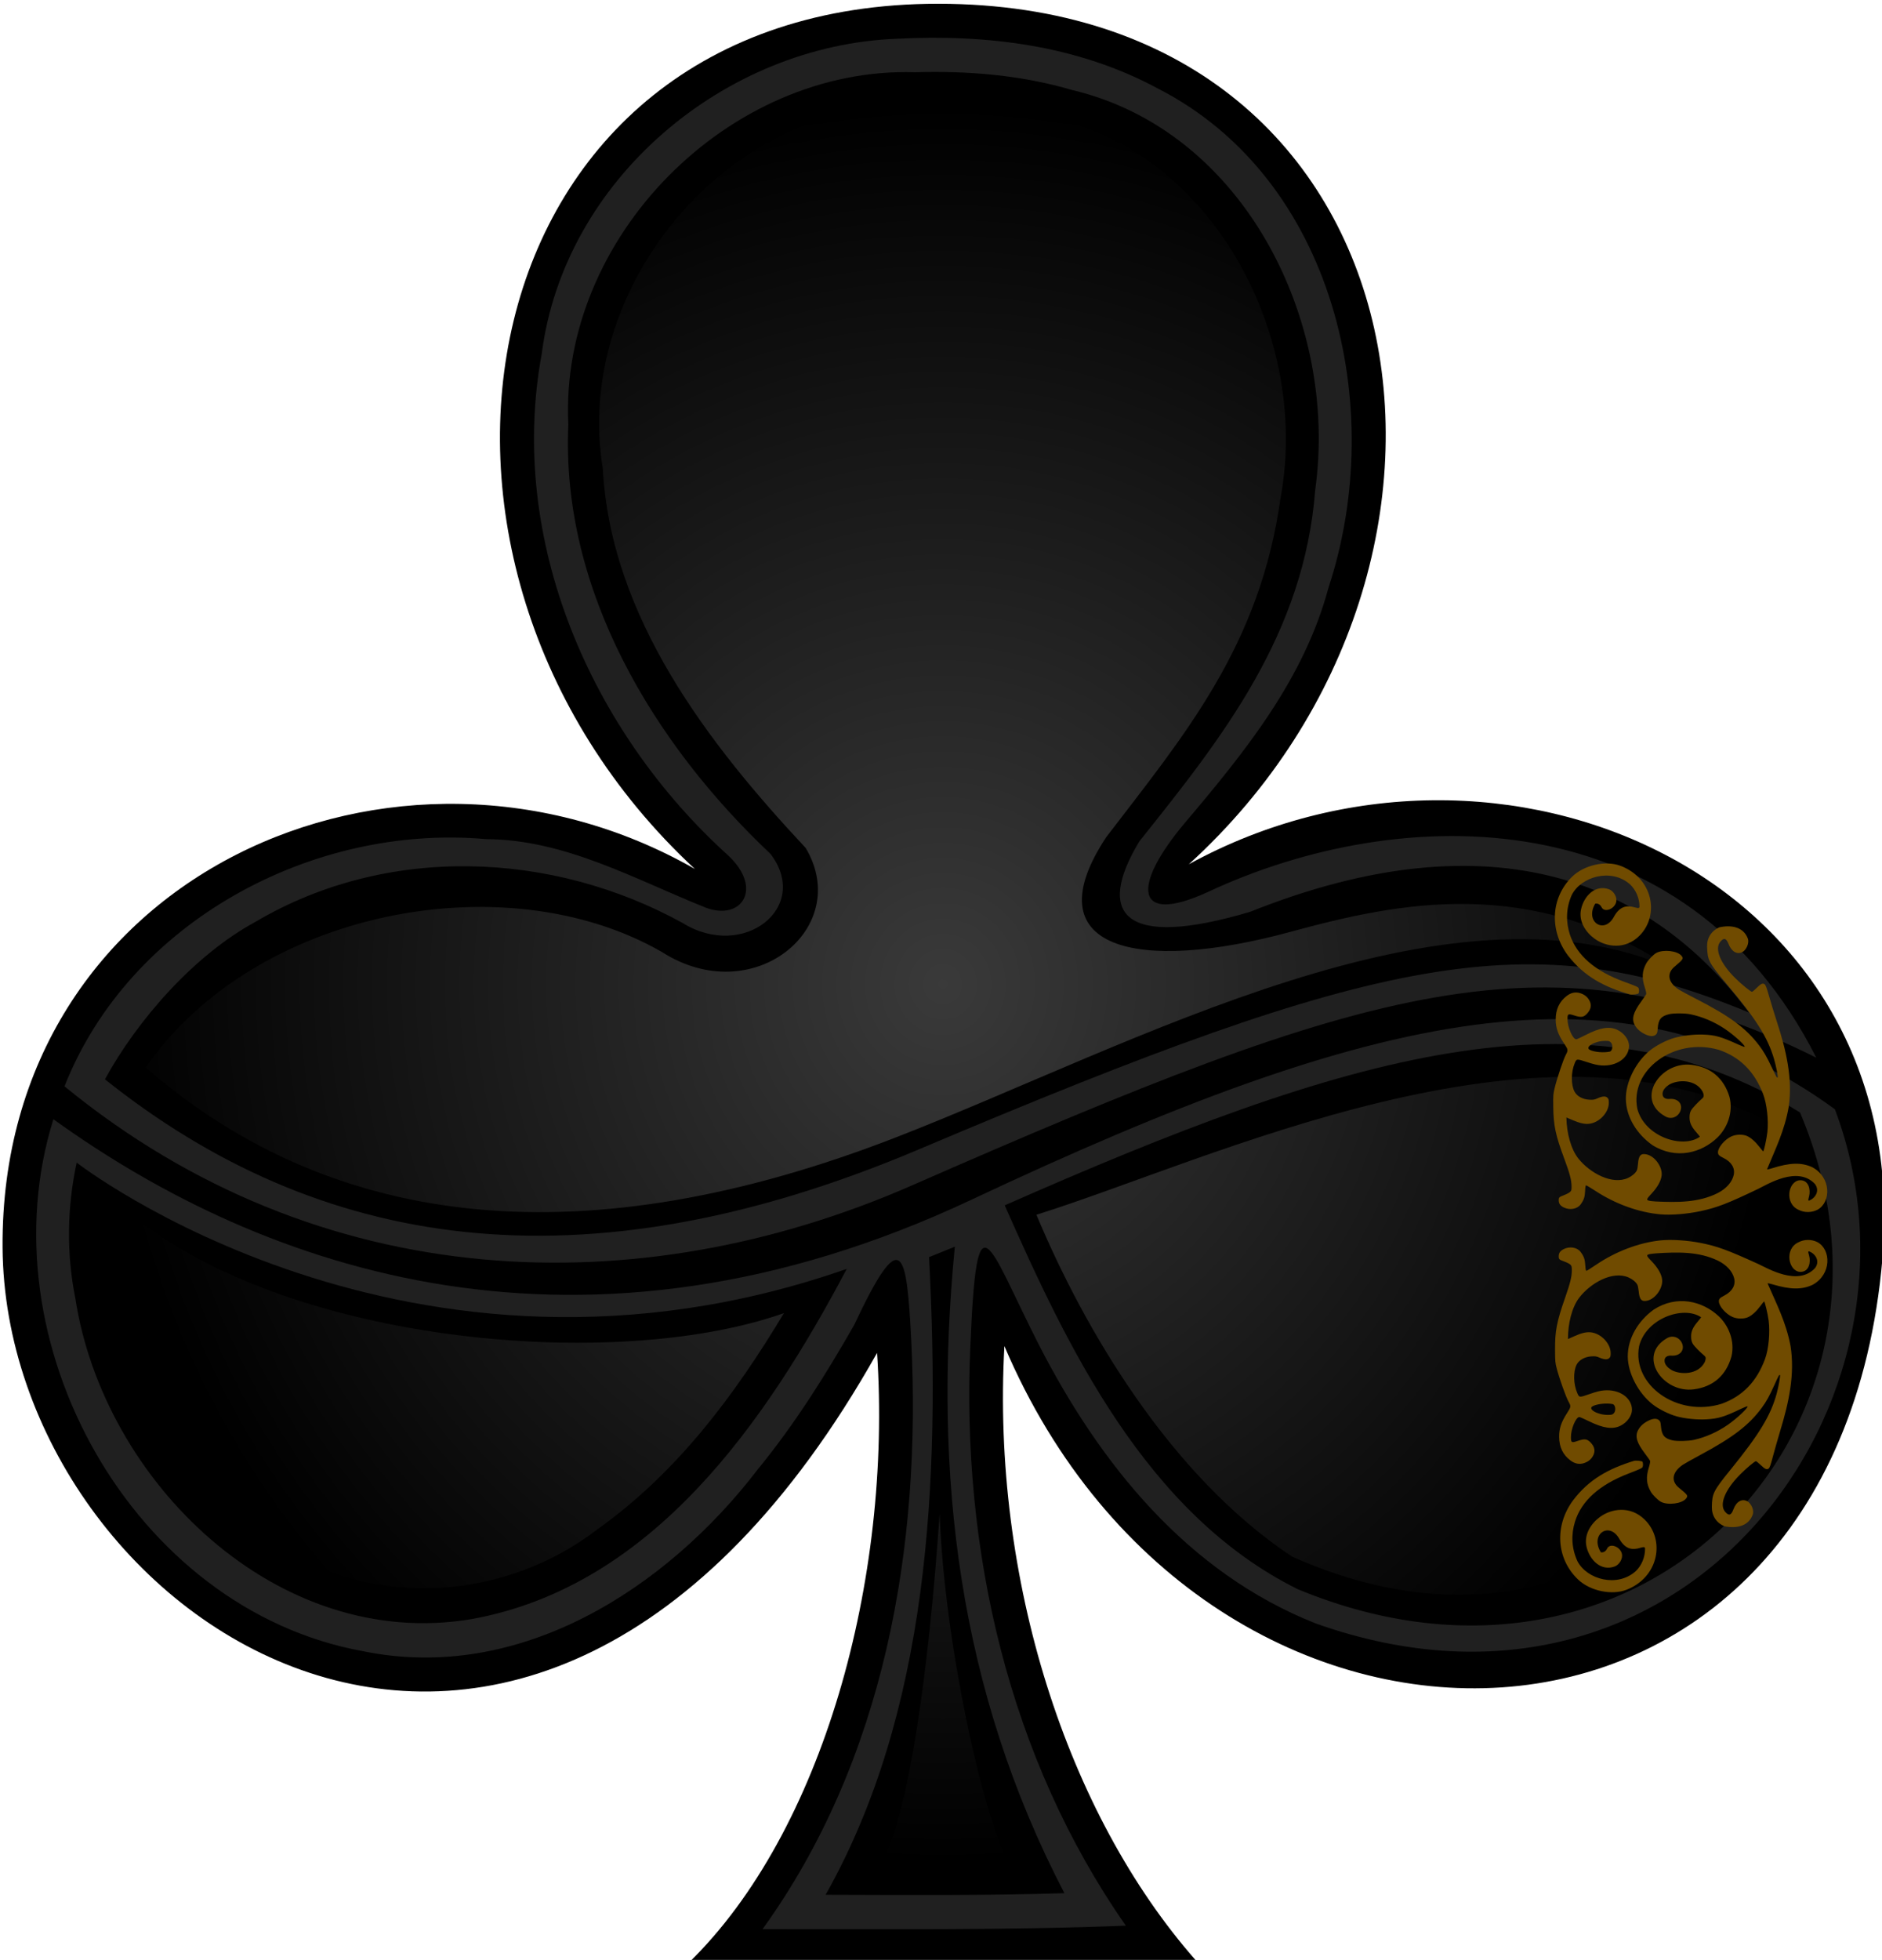 <?xml version="1.0" encoding="UTF-8"?>
<svg version="1.1" viewBox="0 0 287.76 299.6" xmlns="http://www.w3.org/2000/svg">
 <defs>
  <radialGradient id="b" cx="-973.59" cy="224.43" r="98.376" gradientTransform="matrix(1 0 0 1.046 728.65 -55.868)" gradientUnits="userSpaceOnUse">
   <stop stop-color="#eee" offset="0"/>
   <stop stop-color="#eee" stop-opacity="0" offset="1"/>
  </radialGradient>
  <filter id="a" color-interpolation-filters="sRGB">
   <feGaussianBlur in="SourceGraphic" result="result0" stdDeviation="6"/>
   <feDiffuseLighting lighting-color="#ffffff" result="result5" surfaceScale="4">
    <feDistantLight azimuth="235" elevation="45"/>
   </feDiffuseLighting>
   <feComposite in="result5" in2="SourceGraphic" k1="1.4" operator="arithmetic" result="fbSourceGraphic"/>
   <feGaussianBlur in="fbSourceGraphic" result="result0" stdDeviation="6"/>
   <feSpecularLighting lighting-color="#ffffff" in="result0" result="result1" specularExponent="25" surfaceScale="4">
    <feDistantLight azimuth="235" elevation="45"/>
   </feSpecularLighting>
   <feComposite in="fbSourceGraphic" in2="result1" k2="1" k3="1" operator="arithmetic" result="result4"/>
   <feComposite in="result4" in2="SourceGraphic" operator="in" result="result2"/>
  </filter>
 </defs>
 <g transform="translate(-270.17 -381.78)">
  <g transform="matrix(2.877 .042 -.042 2.877 -1343.1 -758.09)">
   <g transform="matrix(.954 0 0 .954 -340.15 512.48)">
    <g transform="matrix(.475 -.008 .008 .475 1118.5 -163.44)">
     <path d="m-274.98 293.51c15.759-15.296 23.939-44.848 22.235-71.434-41.117 72.748-102.31 31.074-102.51-12.585-0.2-43.647 46.398-64.228 81.274-44.192-38.971-36.327-26.868-101.5 28.741-101.36 57.54 0.15 68.295 65.515 29.176 100.94 36.516-19.921 85.159 1.715 81.23 46.353-5.683 64.57-79.329 65.984-102.98 10.079-1.571 27.216 7.168 54.835 22.323 72.104-21.079 0.057-41.966 0.414-59.493 0.093z"/>
     <path d="m-142.54 187.72c-15.334-30.494-48.552-30.181-71.347-19.564-8.605 3.91-8.916-0.736-2.567-8.203 7.072-8.322 13.957-16.785 16.848-27.485 6.988-21.07 0.789-47.952-19.938-58.563-9.334-5.052-19.959-6.393-30.469-5.875-20.288 0.685-39.126 16.436-41.785 36.825-4.092 21.821 5.667 44.315 21.753 58.893 4.123 3.909 1.487 7.664-2.656 6.094-8.316-3.341-16.46-8.02-25.719-8.094-20.384-1.872-41.874 9.59-49.531 28.866 29.889 24.574 67.234 25.82 99.334 11.839 53.447-23.278 75.095-30.257 106.08-14.735zm-206.72 6.748c-8.209 26.049 9.139 57.465 36.156 62.438 18.299 3.804 35.558-7.176 46.375-21.25 4.335-5.277 7.941-10.997 11.318-16.88 5.637-11.938 6.161-8.626 6.678 1.864 1.156 24.205-3.262 49.183-17.589 68.954 14.158 0.014 28.618 0.216 42.594-0.312-13.71-19.726-19.214-44.139-18.072-68.109 0.801-18.135 2.008-11.919 7.966-0.131 7.198 14.146 17.416 26.868 32.45 32.865 43.485 15.549 73.757-26.144 61.007-60.141-25.019-18.362-54.109-11.681-101.22 10.359-45.723 21.392-82.928 8.236-107.66-9.655z" fill="#202020"/>
     <path d="m-150.42 182.41c-11.25-15.136-29.797-23.324-58.466-11.943-14.909 4.404-18.143 0.236-12.968-8.292 9.857-12.262 19.373-24.271 20.714-41.183 2.775-19.62-8.18-42.067-28.406-46.906-5.934-1.758-12.17-2.296-18.406-2.125-21.828-0.735-41.772 19.28-40.75 41.219-0.911 19.456 9.978 37.473 23.594 50.375 4.758 6.264-3.177 12.509-10.312 8.081-15.263-8.468-34.645-9.349-50.125-0.238-7.1 3.82-13.825 11.414-17.663 18.405 24.878 19.932 55.565 25.202 95.427 8.421 53.937-22.707 71.794-26.505 97.363-15.814zm-96.204 28.451c1.342 26.709-0.254 53.477-12.298 74.725 9.333 0.046 18.669 0.144 28-0.125-12.299-23.77-15.354-48.912-12.677-75.818zm102.16-16.723c15.386 36.584-18.391 72.688-59.016 55.75-17.897-8.919-27.112-28.863-34.26-45.075 39.748-17.421 68.364-26.291 93.276-10.675zm-202.08 5.423c-1.127 5.191-1.25 10.607-0.186 15.931 3.248 21.437 23.561 41.455 46.344 37.688 21.286-3.778 34.588-23.073 44.111-40.963-51.259 17.799-90.269-12.656-90.269-12.656z"/>
     <path d="m-343 203.03c-2.041 16.069 5.816 33.491 20.145 41.616 11.416 7.389 26.648 6.191 37.281-1.969 9.361-6.635 16.136-15.7 21.917-25.287-20.886 7.33-62.486 3.016-79.342-14.361zm138.86 43.034c37.738 16.947 65.649-16.815 55.639-50.974-26.603-14.194-65.213 4.546-85.523 10.832 5.525 13.305 15.531 30.559 29.883 40.143zm44.664-68.844c-16.572-11.01-32.004-7.819-44.651-4.402-18.133 4.899-30.305 1.941-21.612-11.14 9.21-11.98 18.087-22.372 20.536-39.782 3.668-19.469-8.81-42.585-29.656-45-4.84-0.986-9.988-1.035-15-0.938-20.976 0.403-38.172 21.741-34.812 42.375 0.885 17.416 12.267 32.271 23.687 44.531 5.563 9.356-6.208 19.052-16.902 12.148-18.453-10.643-47.853-4.879-60.535 13.419 22.237 19.421 51.851 22.325 87.998 8.365 27.964-10.799 64.545-31.202 90.948-19.578zm-85.977 63.739c-1.333 18.757-3.692 34.794-6.75 40.657 4.002-0.028 10.689-0.021 14.657 0.032-2.974-5.509-7.378-25.599-7.907-40.689z" fill="url(#b)" opacity=".243"/>
    </g>
    <g transform="matrix(-.291 .007 .007 .291 -222.18 125.48)" fill="#704b00">
     <g transform="matrix(-.259 0 0 -.259 -4407.7 -630.86)" filter="url(#a)">
      <path d="m-192.27-505.11c-18.733-5.56-33.519-13.306-45.506-29-13.801-18.569-12.589-42.595 3.185-58.092 9.161-9 25.309-12.11 35.918-8.058 24.184 9.238 28.924 36.836 13.774 51.786-10.736 10.594-24.721 8.101-32.981 2.127-6.484-4.689-12.118-12.815-10.056-21.966 2.149-9.536 10.446-18.514 20.938-14.581 3.296 1.377 5.877 5.693 5.152 9.149-1.139 5.429-8.826 8.352-10.902 4.02-1.34-2.797-3.837-2.967-4.669-2.647-8.156 13.387 6.746 23.207 13.942 9.378 4.229-7.184 9.121-8.268 15.363-6.353 2.812 0.784 3.391 0.534 3.388-0.786-0.017-6.145-2.671-12.385-6.983-16.413-13.801-12.246-36.169-5.887-43.057 7.709-4.385 9.82-4.526 19.793-1.559 29.173 4.938 15.327 18.26 27.104 39.773 35.161 8.732 3.27 10.283 3.98 10.62 4.856 0.409 1.065 0.357 3.09-0.098 3.807-0.393 0.62-4.637 1.116-6.24 0.729z"/>
      <path d="m-171.28-342.46c-15.925-1.538-33.077-7.861-47.688-17.579-3.611-2.402-6.825-4.367-7.142-4.367-0.406 0-0.642 1.25-0.799 4.231-0.233 4.437-0.991 6.611-3.447 9.884-2.504 3.338-8.006 4.26-12.388 2.076-2.623-1.307-3.741-2.897-3.729-5.305 0.01-2.158 0.32-2.454 3.988-3.814 1.81-0.671 3.813-1.704 4.451-2.295 1.029-0.953 1.16-1.437 1.16-4.281 0-4.462-1.287-9.533-5.086-20.044-6.424-17.772-7.835-24.714-7.88-38.774-0.028-8.545 0.054-9.473 1.232-14.067 1.891-7.375 6.538-20.763 8.36-24.086 1.925-3.511 1.877-3.84-1.255-8.617-4.291-6.542-5.946-11.407-5.93-17.425 0.021-7.581 2.755-13.351 8.303-17.519 3.139-2.358 6.293-3.034 9.634-2.062 3.207 0.932 5.529 2.72 7.004 5.391 1.884 3.412 1.316 6.645-1.732 9.871-2.569 2.719-4.371 2.965-9.415 1.285-4.642-1.546-5.064-1.322-5.064 2.694 0 6.123 3.748 14.896 6.369 14.91 0.396 2e-3 3.603-1.445 7.125-3.216 10.505-5.282 17.442-6.32 23.252-3.477 4.955 2.424 8.525 7.341 8.534 11.755 0.019 8.848-9.172 15.3-20.548 14.425-2.895-0.223-5.614-0.883-10.69-2.597-7.609-2.57-7.601-2.57-9.013 0.724-2.847 6.641-2.985 15.932-0.314 21.095 1.738 3.359 6.008 5.727 10.837 6.011 2.973 0.175 3.791 0.042 6.131-0.997 3.512-1.558 5.939-1.67 7.274-0.334 0.825 0.826 0.999 1.51 0.977 3.85-0.064 6.998-7.062 14.367-14.469 15.238-3.349 0.394-7.014-0.438-12.447-2.826l-4.528-1.99c0.052 11.474 3.154 23.544 8.614 30.499 8.355 10.642 24.739 19.94 36.602 14.578 2.916-1.333 5.371-3.401 6.424-5.412 0.358-0.684 0.778-2.846 0.933-4.803 0.495-6.267 2.14-8.052 6.465-7.015 6.156 1.477 11.673 9.394 10.928 15.683-0.465 3.927-3.126 8.634-7.478 13.225-4.902 5.173-4.857 5.26 3.091 5.941 15.757 0.863 31.469 1.217 45.732-5.799 6.354-3.178 10.758-8.088 11.923-13.295 1.124-5.021-1.588-9.609-7.418-12.553-3.315-1.673-4.069-2.453-4.069-4.209 0-3.558 4.971-9.386 9.935-11.646 3.435-1.564 8.427-1.676 11.586-0.26 2.86 1.282 6.147 4.212 9.067 8.081 1.351 1.79 2.617 3.317 2.813 3.392 0.509 0.196 2.606-8.942 3.233-14.089 1.076-8.831-0.186-21.122-2.913-28.364-6.268-16.646-16.864-27.395-32.349-32.814-32.862-9.919-66.301 14.48-60.615 43.11 5.385 20.665 33.165 29.849 45.978 20.948 0-0.204-1.166-1.707-2.592-3.34-3.563-4.083-4.949-7.177-4.914-10.975 0.02-2.165 0.312-3.526 1.077-5.007 1.094-2.119 5.672-6.586 8.751-9.249 1.23-1.064 0.884-2.649 0.071-4.635-5.031-9.492-18.299-9.209-24.631-5.551-2.598 1.606-4.927 3.9-5.044 6.69-0.148 3.529 3.032 4.079 5.097 3.915 6.479-0.513 10.278 4.153 7.735 9.513-1.829 3.856-6.451 5.904-10.9 3.389-22.499-12.724-3.489-40.74 19.476-37.963 14.471 1.75 24.05 10.243 28.034 23.991 2.867 11.571-2.039 23.05-9.077 29.798-11.981 11.488-30.865 16.228-48.023 5.388-11.419-8.132-19.402-20.834-19.485-34.412-0.075-12.302 7.514-27.105 17.964-35.508 4.478-3.601 12.128-7.508 17.896-9.141 6.093-1.725 14.922-2.682 21.767-2.359 8.892 0.419 13.155 1.675 25.951 7.648 2.323 1.084 4.357 1.838 4.521 1.675 0.852-0.852-8.21-9.179-14.839-13.634-7.718-5.187-16.217-8.866-24.82-10.744-4.151-0.906-12.556-1.023-15.971-0.223-5.923 1.388-7.917 3.829-8.428 10.321-0.247 3.14-0.452 3.805-1.445 4.689-1.637 1.457-4.309 1.357-7.738-0.289-3.619-1.737-6.141-3.991-7.728-6.908-2.475-4.547-1.145-9.302 4.836-17.296 1.945-2.599 3.66-5.117 3.811-5.594s-0.269-2.574-0.934-4.659c-2.336-7.322-2.002-12.305 1.204-18.01 1.417-2.52 5.356-6.51 7.548-7.643 5.216-2.697 15.568-1.405 18.49 2.309 1.663 2.114 1.383 2.544-5.234 8.042-6.035 5.014-4.815 11.689 3.095 16.93 1.296 0.859 6.782 3.88 12.192 6.713 25.045 13.118 36.972 22.065 46.633 34.982 3.378 4.516 5.654 8.548 9.292 16.455 3.196 6.947 3.764 7.945 4.251 7.459 0.429-0.429-1.056-8.38-2.563-13.722-4.521-16.035-13.128-29.918-34.679-55.933-13.024-15.722-13.706-17.542-13.993-27.228-0.193-6.508 3.108-11.781 9.143-14.433 8.915-1.899 17.834-0.167 21.013 8.424 1.253 3.387-1.23 8.282-3.8 9.794-3.944 2.321-8.236-0.024-10.398-5.685-1.734-4.537-3.369-5.068-6.085-1.975-4.632 5.276-0.189 16.247 11.114 27.443 4.611 4.567 10.975 9.835 11.881 9.835 0.323 0 1.951-1.338 3.619-2.973 2.919-2.862 4.298-3.506 5.62-2.623 0.913 0.61 1.479 2.153 3.572 9.747 1.139 4.133 3.635 12.557 5.546 18.721 6.28 19.956 11.208 41.175 7.99 62.202-3.156 17.552-10.272 31.463-16.468 46.146 0 0.23 1.595-0.077 3.545-0.681 13.284-4.118 21.822-4.293 29.776-0.61 14.108 7.616 13.889 25.838 3.799 31.434-4.359 2.255-9.766 2.266-14.02 0.041-10.797-4.817-7.629-21.383 1.07-21.882 6.707-0.165 7.927 7.217 6.706 11.885-0.847 3.154-0.846 3.202 0.071 3.202 4.532-1.801 8.069-7.102 4.351-12.2-12.761-13.943-35.533 0.185-42.159 3.278-22.655 10.58-30.269 13.436-42.54 15.954-9.873 2.026-21.672 2.867-29.549 2.107zm-36.418-120.56c2.125-0.44 2.66-4.989 0.805-6.844-0.976-0.976-1.537-1.123-4.297-1.123-7.598 0-15.242 4.476-11.19 6.553 3.279 1.68 10.186 2.345 14.682 1.414z"/>
     </g>
     <g transform="matrix(-.259 0 0 .259 -4407.8 -458.45)" filter="url(#a)">
      <path d="m-192.27-505.11c-18.733-5.56-33.519-13.306-45.506-29-13.801-18.569-12.589-42.595 3.185-58.092 9.161-9 25.309-12.11 35.918-8.058 24.184 9.238 28.924 36.836 13.774 51.786-10.736 10.594-24.721 8.101-32.981 2.127-6.484-4.689-12.118-12.815-10.056-21.966 2.149-9.536 10.446-18.514 20.938-14.581 3.296 1.377 5.877 5.693 5.152 9.149-1.139 5.429-8.826 8.352-10.902 4.02-1.34-2.797-3.837-2.967-4.669-2.647-8.156 13.387 6.746 23.207 13.942 9.378 4.229-7.184 9.121-8.268 15.363-6.353 2.812 0.784 3.391 0.534 3.388-0.786-0.017-6.145-2.671-12.385-6.983-16.413-13.801-12.246-36.169-5.887-43.057 7.709-4.385 9.82-4.526 19.793-1.559 29.173 4.938 15.327 18.26 27.104 39.773 35.161 8.732 3.27 10.283 3.98 10.62 4.856 0.409 1.065 0.357 3.09-0.098 3.807-0.393 0.62-4.637 1.116-6.24 0.729z"/>
      <path d="m-171.28-342.46c-15.925-1.538-33.077-7.861-47.688-17.579-3.611-2.402-6.825-4.367-7.142-4.367-0.406 0-0.642 1.25-0.799 4.231-0.233 4.437-0.991 6.611-3.447 9.884-2.504 3.338-8.006 4.26-12.388 2.076-2.623-1.307-3.741-2.897-3.729-5.305 0.01-2.158 0.32-2.454 3.988-3.814 1.81-0.671 3.813-1.704 4.451-2.295 1.029-0.953 1.16-1.437 1.16-4.281 0-4.462-1.287-9.533-5.086-20.044-6.424-17.772-7.835-24.714-7.88-38.774-0.028-8.545 0.054-9.473 1.232-14.067 1.891-7.375 6.538-20.763 8.36-24.086 1.925-3.511 1.877-3.84-1.255-8.617-4.291-6.542-5.946-11.407-5.93-17.425 0.021-7.581 2.755-13.351 8.303-17.519 3.139-2.358 6.293-3.034 9.634-2.062 3.207 0.932 5.529 2.72 7.004 5.391 1.884 3.412 1.316 6.645-1.732 9.871-2.569 2.719-4.371 2.965-9.415 1.285-4.642-1.546-5.064-1.322-5.064 2.694 0 6.123 3.748 14.896 6.369 14.91 0.396 2e-3 3.603-1.445 7.125-3.216 10.505-5.282 17.442-6.32 23.252-3.477 4.955 2.424 8.525 7.341 8.534 11.755 0.019 8.848-9.172 15.3-20.548 14.425-2.895-0.223-5.614-0.883-10.69-2.597-7.609-2.57-7.601-2.57-9.013 0.724-2.847 6.641-2.985 15.932-0.314 21.095 1.738 3.359 6.008 5.727 10.837 6.011 2.973 0.175 3.791 0.042 6.131-0.997 3.512-1.558 5.939-1.67 7.274-0.334 0.825 0.826 0.999 1.51 0.977 3.85-0.064 6.998-7.062 14.367-14.469 15.238-3.349 0.394-7.014-0.438-12.447-2.826l-4.528-1.99c0.052 11.474 3.154 23.544 8.614 30.499 8.355 10.642 24.739 19.94 36.602 14.578 2.916-1.333 5.371-3.401 6.424-5.412 0.358-0.684 0.778-2.846 0.933-4.803 0.495-6.267 2.14-8.052 6.465-7.015 6.156 1.477 11.673 9.394 10.928 15.683-0.465 3.927-3.126 8.634-7.478 13.225-4.902 5.173-4.857 5.26 3.091 5.941 15.757 0.863 31.469 1.217 45.732-5.799 6.354-3.178 10.758-8.088 11.923-13.295 1.124-5.021-1.588-9.609-7.418-12.553-3.315-1.673-4.069-2.453-4.069-4.209 0-3.558 4.971-9.386 9.935-11.646 3.435-1.564 8.427-1.676 11.586-0.26 2.86 1.282 6.147 4.212 9.067 8.081 1.351 1.79 2.617 3.317 2.813 3.392 0.509 0.196 2.606-8.942 3.233-14.089 1.076-8.831-0.186-21.122-2.913-28.364-6.268-16.646-16.864-27.395-32.349-32.814-32.862-9.919-66.301 14.48-60.615 43.11 5.385 20.665 33.165 29.849 45.978 20.948 0-0.204-1.166-1.707-2.592-3.34-3.563-4.083-4.949-7.177-4.914-10.975 0.02-2.165 0.312-3.526 1.077-5.007 1.094-2.119 5.672-6.586 8.751-9.249 1.23-1.064 0.884-2.649 0.071-4.635-5.031-9.492-18.299-9.209-24.631-5.551-2.598 1.606-4.927 3.9-5.044 6.69-0.148 3.529 3.032 4.079 5.097 3.915 6.479-0.513 10.278 4.153 7.735 9.513-1.829 3.856-6.451 5.904-10.9 3.389-22.499-12.724-3.489-40.74 19.476-37.963 14.471 1.75 24.05 10.243 28.034 23.991 2.867 11.571-2.039 23.05-9.077 29.798-11.981 11.488-30.865 16.228-48.023 5.388-11.419-8.132-19.402-20.834-19.485-34.412-0.075-12.302 7.514-27.105 17.964-35.508 4.478-3.601 12.128-7.508 17.896-9.141 6.093-1.725 14.922-2.682 21.767-2.359 8.892 0.419 13.155 1.675 25.951 7.648 2.323 1.084 4.357 1.838 4.521 1.675 0.852-0.852-8.21-9.179-14.839-13.634-7.718-5.187-16.217-8.866-24.82-10.744-4.151-0.906-12.556-1.023-15.971-0.223-5.923 1.388-7.917 3.829-8.428 10.321-0.247 3.14-0.452 3.805-1.445 4.689-1.637 1.457-4.309 1.357-7.738-0.289-3.619-1.737-6.141-3.991-7.728-6.908-2.475-4.547-1.145-9.302 4.836-17.296 1.945-2.599 3.66-5.117 3.811-5.594s-0.269-2.574-0.934-4.659c-2.336-7.322-2.002-12.305 1.204-18.01 1.417-2.52 5.356-6.51 7.548-7.643 5.216-2.697 15.568-1.405 18.49 2.309 1.663 2.114 1.383 2.544-5.234 8.042-6.035 5.014-4.815 11.689 3.095 16.93 1.296 0.859 6.782 3.88 12.192 6.713 25.045 13.118 36.972 22.065 46.633 34.982 3.378 4.516 5.654 8.548 9.292 16.455 3.196 6.947 3.764 7.945 4.251 7.459 0.429-0.429-1.056-8.38-2.563-13.722-4.521-16.035-13.128-29.918-34.679-55.933-13.024-15.722-13.706-17.542-13.993-27.228-0.193-6.508 3.108-11.781 9.143-14.433 8.915-1.899 17.834-0.167 21.013 8.424 1.253 3.387-1.23 8.282-3.8 9.794-3.944 2.321-8.236-0.024-10.398-5.685-1.734-4.537-3.369-5.068-6.085-1.975-4.632 5.276-0.189 16.247 11.114 27.443 4.611 4.567 10.975 9.835 11.881 9.835 0.323 0 1.951-1.338 3.619-2.973 2.919-2.862 4.298-3.506 5.62-2.623 0.913 0.61 1.479 2.153 3.572 9.747 1.139 4.133 3.635 12.557 5.546 18.721 6.28 19.956 11.208 41.175 7.99 62.202-3.156 17.552-10.272 31.463-16.468 46.146 0 0.23 1.595-0.077 3.545-0.681 13.284-4.118 21.822-4.293 29.776-0.61 14.108 7.616 13.889 25.838 3.799 31.434-4.359 2.255-9.766 2.266-14.02 0.041-10.797-4.817-7.629-21.383 1.07-21.882 6.707-0.165 7.927 7.217 6.706 11.885-0.847 3.154-0.846 3.202 0.071 3.202 4.532-1.801 8.069-7.102 4.351-12.2-12.761-13.943-35.533 0.185-42.159 3.278-22.655 10.58-30.269 13.436-42.54 15.954-9.873 2.026-21.672 2.867-29.549 2.107zm-36.418-120.56c2.125-0.44 2.66-4.989 0.805-6.844-0.976-0.976-1.537-1.123-4.297-1.123-7.598 0-15.242 4.476-11.19 6.553 3.279 1.68 10.186 2.345 14.682 1.414z"/>
     </g>
    </g>
   </g>
  </g>
 </g>
</svg>
